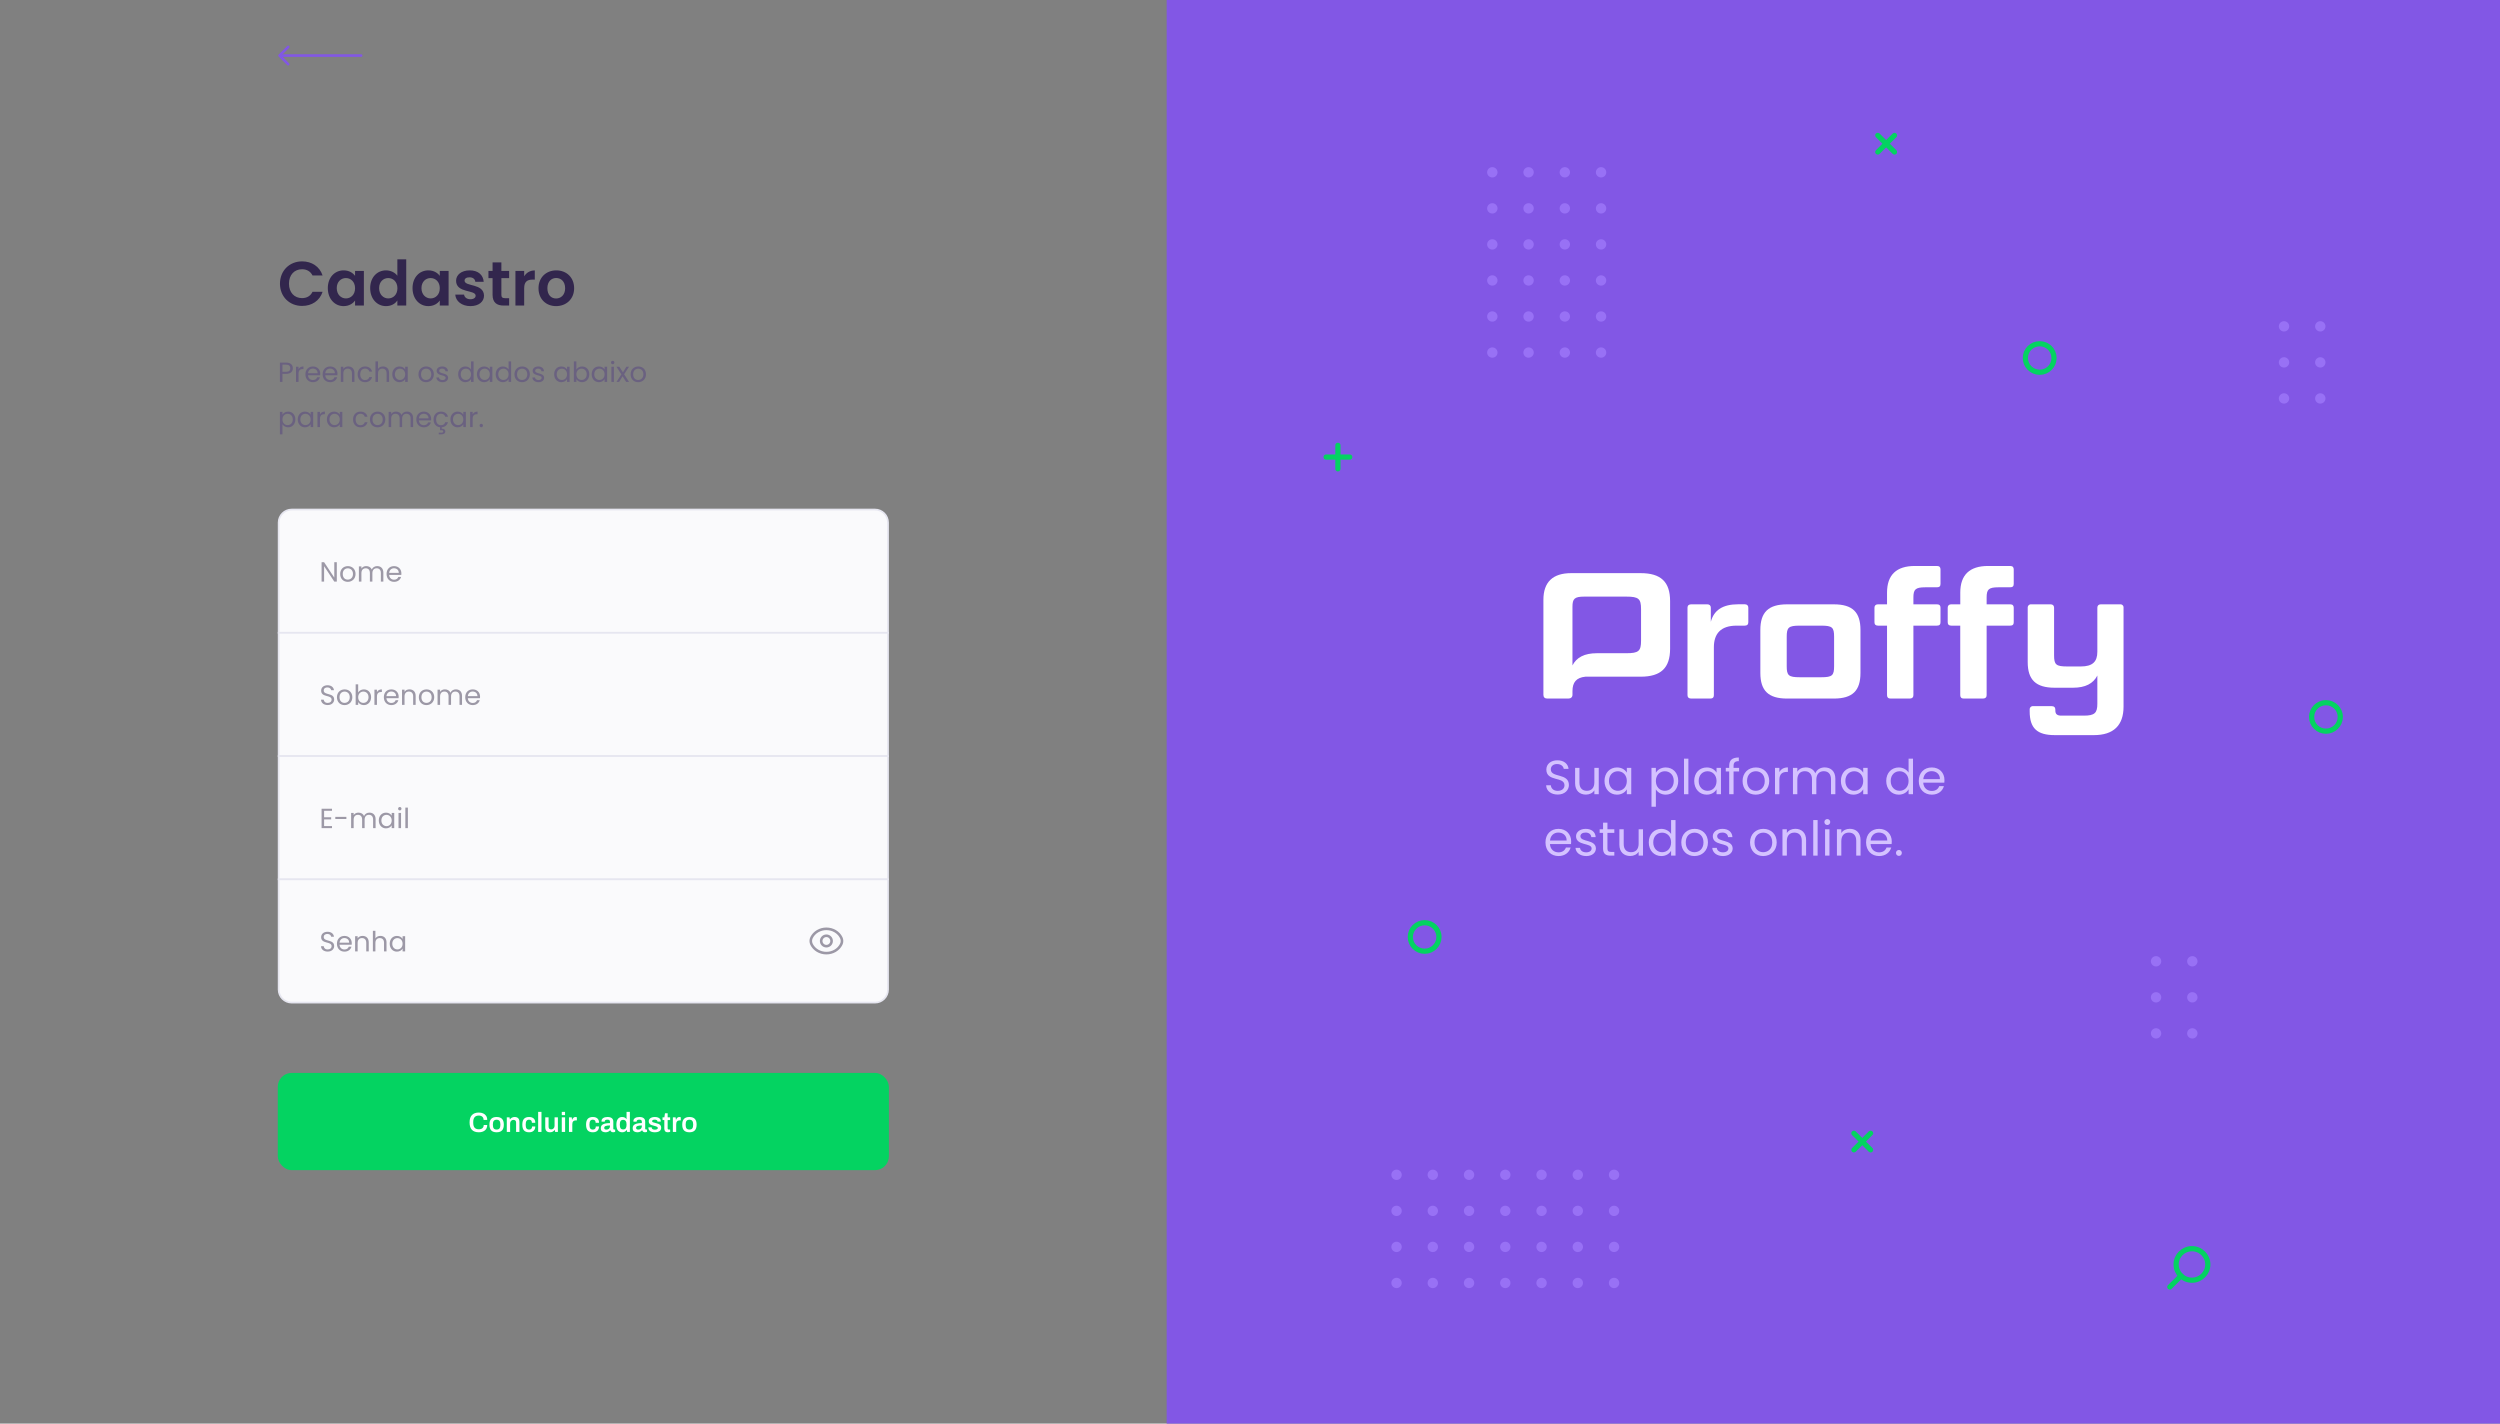 <svg width="1440" height="820" viewBox="0 0 1440 820" fill="none" xmlns="http://www.w3.org/2000/svg">
<rect x="0" y="0" width="1440" height="820" fill="#808080" stroke="none"/>
<rect x="672" width="768" height="820" fill="#8257E5"/>
<path d="M1262.57 737.405C1257.53 737.405 1253.44 733.339 1253.44 728.324C1253.44 723.308 1257.53 719.243 1262.57 719.243C1267.61 719.243 1271.7 723.308 1271.7 728.324C1271.7 733.323 1267.61 737.405 1262.57 737.405Z" stroke="#04D361" stroke-width="3" stroke-miterlimit="10" stroke-linecap="round" stroke-linejoin="round"/>
<path d="M1256.27 734.888L1249.81 741.294" stroke="#04D361" stroke-width="3" stroke-miterlimit="10" stroke-linecap="round" stroke-linejoin="round"/>
<path d="M1091.22 78L1081.61 87.554" stroke="#04D361" stroke-width="3" stroke-miterlimit="10" stroke-linecap="round" stroke-linejoin="round"/>
<path d="M1091.22 87.554L1081.61 78" stroke="#04D361" stroke-width="3" stroke-miterlimit="10" stroke-linecap="round" stroke-linejoin="round"/>
<path d="M1077.46 652.763L1067.85 662.317" stroke="#04D361" stroke-width="3" stroke-miterlimit="10" stroke-linecap="round" stroke-linejoin="round"/>
<path d="M1077.46 662.317L1067.85 652.763" stroke="#04D361" stroke-width="3" stroke-miterlimit="10" stroke-linecap="round" stroke-linejoin="round"/>
<path d="M777.431 263.274L763.844 263.274" stroke="#04D361" stroke-width="3" stroke-miterlimit="10" stroke-linecap="round" stroke-linejoin="round"/>
<path d="M770.639 270.046L770.639 256.52" stroke="#04D361" stroke-width="3" stroke-miterlimit="10" stroke-linecap="round" stroke-linejoin="round"/>
<path d="M1174.87 214.422C1170.32 214.422 1166.61 210.752 1166.61 206.211C1166.61 201.686 1170.3 198 1174.87 198C1179.42 198 1183.12 201.67 1183.12 206.211C1183.11 210.752 1179.42 214.422 1174.87 214.422Z" stroke="#04D361" stroke-width="3" stroke-miterlimit="10" stroke-linecap="round" stroke-linejoin="round"/>
<path d="M1339.74 421.169C1335.19 421.169 1331.49 417.499 1331.49 412.958C1331.49 408.434 1335.18 404.747 1339.74 404.747C1344.29 404.747 1348 408.418 1348 412.958C1347.98 417.499 1344.29 421.169 1339.74 421.169Z" stroke="#04D361" stroke-width="3" stroke-miterlimit="10" stroke-linecap="round" stroke-linejoin="round"/>
<path d="M820.592 547.906C816.042 547.906 812.335 544.236 812.335 539.695C812.335 535.17 816.026 531.484 820.592 531.484C825.142 531.484 828.849 535.155 828.849 539.695C828.833 544.236 825.142 547.906 820.592 547.906Z" stroke="#04D361" stroke-width="3" stroke-miterlimit="10" stroke-linecap="round" stroke-linejoin="round"/>
<path d="M919.224 99.247C919.224 100.889 920.563 102.221 922.214 102.221C923.866 102.221 925.205 100.889 925.205 99.247C925.205 97.604 923.866 96.273 922.214 96.273C920.563 96.273 919.224 97.604 919.224 99.247Z" fill="#9871F5"/>
<path d="M919.224 120.02C919.224 121.662 920.563 122.994 922.214 122.994C923.866 122.994 925.205 121.662 925.205 120.02C925.205 118.378 923.866 117.046 922.214 117.046C920.563 117.046 919.224 118.378 919.224 120.02Z" fill="#9871F5"/>
<path d="M919.224 140.774C919.224 142.417 920.563 143.748 922.214 143.748C923.866 143.748 925.205 142.417 925.205 140.774C925.205 139.132 923.866 137.801 922.214 137.801C920.563 137.801 919.224 139.132 919.224 140.774Z" fill="#9871F5"/>
<path d="M919.224 161.545C919.224 163.187 920.563 164.519 922.214 164.519C923.866 164.519 925.205 163.187 925.205 161.545C925.205 159.902 923.866 158.571 922.214 158.571C920.563 158.571 919.224 159.902 919.224 161.545Z" fill="#9871F5"/>
<path d="M919.224 182.301C919.224 183.943 920.563 185.275 922.214 185.275C923.866 185.275 925.205 183.943 925.205 182.301C925.205 180.659 923.866 179.327 922.214 179.327C920.563 179.327 919.224 180.659 919.224 182.301Z" fill="#9871F5"/>
<path d="M919.224 203.071C919.224 204.714 920.563 206.045 922.214 206.045C923.866 206.045 925.205 204.714 925.205 203.071C925.205 201.429 923.866 200.098 922.214 200.098C920.563 200.098 919.224 201.429 919.224 203.071Z" fill="#9871F5"/>
<path d="M898.35 99.247C898.35 100.889 899.689 102.221 901.341 102.221C902.992 102.221 904.331 100.889 904.331 99.247C904.331 97.605 902.992 96.273 901.341 96.273C899.689 96.273 898.35 97.605 898.35 99.247Z" fill="#9871F5"/>
<path d="M898.35 120.02C898.35 121.662 899.689 122.994 901.341 122.994C902.992 122.994 904.331 121.662 904.331 120.02C904.331 118.378 902.992 117.046 901.341 117.046C899.689 117.046 898.35 118.378 898.35 120.02Z" fill="#9871F5"/>
<path d="M898.35 140.774C898.35 142.417 899.689 143.748 901.341 143.748C902.992 143.748 904.331 142.417 904.331 140.774C904.331 139.132 902.992 137.801 901.341 137.801C899.689 137.801 898.35 139.132 898.35 140.774Z" fill="#9871F5"/>
<path d="M898.35 161.545C898.35 163.187 899.689 164.519 901.341 164.519C902.992 164.519 904.331 163.187 904.331 161.545C904.331 159.902 902.992 158.571 901.341 158.571C899.689 158.571 898.35 159.902 898.35 161.545Z" fill="#9871F5"/>
<path d="M898.35 182.301C898.35 183.943 899.689 185.275 901.341 185.275C902.992 185.275 904.331 183.943 904.331 182.301C904.331 180.659 902.992 179.327 901.341 179.327C899.689 179.327 898.35 180.659 898.35 182.301Z" fill="#9871F5"/>
<path d="M898.35 203.071C898.35 204.714 899.689 206.045 901.341 206.045C902.992 206.045 904.331 204.714 904.331 203.071C904.331 201.429 902.992 200.098 901.341 200.098C899.689 200.098 898.35 201.429 898.35 203.071Z" fill="#9871F5"/>
<path d="M877.461 99.247C877.461 100.889 878.8 102.221 880.452 102.221C882.104 102.221 883.442 100.889 883.442 99.247C883.442 97.605 882.104 96.273 880.452 96.273C878.8 96.273 877.461 97.605 877.461 99.247Z" fill="#9871F5"/>
<path d="M877.461 120.02C877.461 121.662 878.8 122.994 880.452 122.994C882.104 122.994 883.442 121.662 883.442 120.02C883.442 118.378 882.104 117.046 880.452 117.046C878.8 117.046 877.461 118.378 877.461 120.02Z" fill="#9871F5"/>
<path d="M877.461 140.774C877.461 142.417 878.8 143.748 880.452 143.748C882.104 143.748 883.442 142.417 883.442 140.774C883.442 139.132 882.104 137.801 880.452 137.801C878.8 137.801 877.461 139.132 877.461 140.774Z" fill="#9871F5"/>
<path d="M877.461 161.545C877.461 163.187 878.8 164.519 880.452 164.519C882.104 164.519 883.442 163.187 883.442 161.545C883.442 159.902 882.104 158.571 880.452 158.571C878.8 158.571 877.461 159.902 877.461 161.545Z" fill="#9871F5"/>
<path d="M877.461 182.301C877.461 183.943 878.8 185.275 880.452 185.275C882.104 185.275 883.442 183.943 883.442 182.301C883.442 180.659 882.104 179.327 880.452 179.327C878.8 179.327 877.461 180.659 877.461 182.301Z" fill="#9871F5"/>
<path d="M877.461 203.071C877.461 204.714 878.8 206.045 880.452 206.045C882.104 206.045 883.442 204.714 883.442 203.071C883.442 201.429 882.104 200.098 880.452 200.098C878.8 200.098 877.461 201.429 877.461 203.071Z" fill="#9871F5"/>
<path d="M856.588 99.247C856.588 100.889 857.927 102.221 859.579 102.221C861.23 102.221 862.569 100.889 862.569 99.247C862.569 97.605 861.23 96.273 859.579 96.273C857.927 96.273 856.588 97.605 856.588 99.247Z" fill="#9871F5"/>
<path d="M856.588 120.02C856.588 121.662 857.927 122.994 859.579 122.994C861.23 122.994 862.569 121.662 862.569 120.02C862.569 118.378 861.23 117.046 859.579 117.046C857.927 117.046 856.588 118.378 856.588 120.02Z" fill="#9871F5"/>
<path d="M856.588 140.774C856.588 142.417 857.927 143.748 859.579 143.748C861.23 143.748 862.569 142.417 862.569 140.774C862.569 139.132 861.23 137.801 859.579 137.801C857.927 137.801 856.588 139.132 856.588 140.774Z" fill="#9871F5"/>
<path d="M856.588 161.545C856.588 163.187 857.927 164.519 859.579 164.519C861.23 164.519 862.569 163.187 862.569 161.545C862.569 159.902 861.23 158.571 859.579 158.571C857.927 158.571 856.588 159.902 856.588 161.545Z" fill="#9871F5"/>
<path d="M856.588 182.301C856.588 183.943 857.927 185.275 859.579 185.275C861.23 185.275 862.569 183.943 862.569 182.301C862.569 180.659 861.23 179.327 859.579 179.327C857.927 179.327 856.588 180.659 856.588 182.301Z" fill="#9871F5"/>
<path d="M856.588 203.071C856.588 204.714 857.927 206.045 859.579 206.045C861.23 206.045 862.569 204.714 862.569 203.071C862.569 201.429 861.23 200.098 859.579 200.098C857.927 200.098 856.588 201.429 856.588 203.071Z" fill="#9871F5"/>
<path d="M1259.79 553.706C1259.79 555.348 1261.13 556.679 1262.78 556.679C1264.43 556.679 1265.77 555.348 1265.77 553.706C1265.77 552.063 1264.43 550.732 1262.78 550.732C1261.13 550.732 1259.79 552.063 1259.79 553.706Z" fill="#9871F5"/>
<path d="M1259.79 574.46C1259.79 576.103 1261.13 577.434 1262.78 577.434C1264.43 577.434 1265.77 576.103 1265.77 574.46C1265.77 572.818 1264.43 571.487 1262.78 571.487C1261.13 571.487 1259.79 572.818 1259.79 574.46Z" fill="#9871F5"/>
<path d="M1259.79 595.23C1259.79 596.872 1261.13 598.204 1262.78 598.204C1264.43 598.204 1265.77 596.872 1265.77 595.23C1265.77 593.588 1264.43 592.256 1262.78 592.256C1261.13 592.256 1259.79 593.588 1259.79 595.23Z" fill="#9871F5"/>
<path d="M1238.9 553.703C1238.9 555.346 1240.24 556.677 1241.89 556.677C1243.54 556.677 1244.88 555.346 1244.88 553.703C1244.88 552.061 1243.54 550.73 1241.89 550.73C1240.24 550.73 1238.9 552.061 1238.9 553.703Z" fill="#9871F5"/>
<path d="M1238.9 574.46C1238.9 576.103 1240.24 577.434 1241.89 577.434C1243.54 577.434 1244.88 576.103 1244.88 574.46C1244.88 572.818 1243.54 571.487 1241.89 571.487C1240.24 571.487 1238.9 572.818 1238.9 574.46Z" fill="#9871F5"/>
<path d="M1238.9 595.228C1238.9 596.871 1240.24 598.202 1241.89 598.202C1243.54 598.202 1244.88 596.871 1244.88 595.228C1244.88 593.586 1243.54 592.255 1241.89 592.255C1240.24 592.255 1238.9 593.586 1238.9 595.228Z" fill="#9871F5"/>
<path d="M1333.5 187.974C1333.5 189.617 1334.84 190.948 1336.49 190.948C1338.14 190.948 1339.48 189.617 1339.48 187.974C1339.48 186.332 1338.14 185.001 1336.49 185.001C1334.84 185.001 1333.5 186.332 1333.5 187.974Z" fill="#9871F5"/>
<path d="M1333.5 208.728C1333.5 210.37 1334.84 211.702 1336.49 211.702C1338.14 211.702 1339.48 210.37 1339.48 208.728C1339.48 207.086 1338.14 205.754 1336.49 205.754C1334.84 205.754 1333.5 207.086 1333.5 208.728Z" fill="#9871F5"/>
<path d="M1333.5 229.5C1333.5 231.143 1334.84 232.474 1336.49 232.474C1338.14 232.474 1339.48 231.143 1339.48 229.5C1339.48 227.858 1338.14 226.527 1336.49 226.527C1334.84 226.527 1333.5 227.858 1333.5 229.5Z" fill="#9871F5"/>
<path d="M1312.61 187.974C1312.61 189.616 1313.95 190.948 1315.6 190.948C1317.25 190.948 1318.59 189.616 1318.59 187.974C1318.59 186.331 1317.25 185 1315.6 185C1313.95 185 1312.61 186.331 1312.61 187.974Z" fill="#9871F5"/>
<path d="M1312.61 208.73C1312.61 210.372 1313.95 211.704 1315.6 211.704C1317.25 211.704 1318.59 210.372 1318.59 208.73C1318.59 207.088 1317.25 205.756 1315.6 205.756C1313.95 205.756 1312.61 207.088 1312.61 208.73Z" fill="#9871F5"/>
<path d="M1312.61 229.5C1312.61 231.143 1313.95 232.474 1315.6 232.474C1317.25 232.474 1318.59 231.143 1318.59 229.5C1318.59 227.858 1317.25 226.526 1315.6 226.526C1313.95 226.526 1312.61 227.858 1312.61 229.5Z" fill="#9871F5"/>
<path d="M926.71 738.983C926.71 740.626 928.049 741.957 929.701 741.957C931.353 741.957 932.691 740.626 932.691 738.983C932.691 737.341 931.353 736.01 929.701 736.01C928.049 736.01 926.71 737.341 926.71 738.983Z" fill="#9871F5"/>
<path d="M905.821 738.983C905.821 740.626 907.16 741.957 908.812 741.957C910.463 741.957 911.802 740.626 911.802 738.983C911.802 737.341 910.463 736.01 908.812 736.01C907.16 736.01 905.821 737.341 905.821 738.983Z" fill="#9871F5"/>
<path d="M884.948 738.983C884.948 740.626 886.287 741.957 887.939 741.957C889.59 741.957 890.929 740.626 890.929 738.983C890.929 737.341 889.59 736.01 887.939 736.01C886.287 736.01 884.948 737.341 884.948 738.983Z" fill="#9871F5"/>
<path d="M864.059 738.983C864.059 740.626 865.398 741.957 867.05 741.957C868.701 741.957 870.04 740.626 870.04 738.983C870.04 737.341 868.701 736.01 867.05 736.01C865.398 736.01 864.059 737.341 864.059 738.983Z" fill="#9871F5"/>
<path d="M843.186 738.983C843.186 740.626 844.525 741.957 846.177 741.957C847.828 741.957 849.167 740.626 849.167 738.983C849.167 737.341 847.828 736.01 846.177 736.01C844.525 736.01 843.186 737.341 843.186 738.983Z" fill="#9871F5"/>
<path d="M822.297 738.983C822.297 740.626 823.636 741.957 825.287 741.957C826.939 741.957 828.278 740.626 828.278 738.983C828.278 737.341 826.939 736.01 825.287 736.01C823.636 736.01 822.297 737.341 822.297 738.983Z" fill="#9871F5"/>
<path d="M801.424 738.983C801.424 740.626 802.763 741.957 804.414 741.957C806.066 741.957 807.405 740.626 807.405 738.983C807.405 737.341 806.066 736.01 804.414 736.01C802.763 736.01 801.424 737.341 801.424 738.983Z" fill="#9871F5"/>
<path d="M926.71 718.212C926.71 719.854 928.049 721.186 929.701 721.186C931.353 721.186 932.691 719.854 932.691 718.212C932.691 716.57 931.353 715.238 929.701 715.238C928.049 715.238 926.71 716.57 926.71 718.212Z" fill="#9871F5"/>
<path d="M905.821 718.212C905.821 719.854 907.16 721.186 908.812 721.186C910.463 721.186 911.802 719.854 911.802 718.212C911.802 716.57 910.463 715.238 908.812 715.238C907.16 715.238 905.821 716.57 905.821 718.212Z" fill="#9871F5"/>
<path d="M884.948 718.212C884.948 719.854 886.287 721.186 887.939 721.186C889.59 721.186 890.929 719.854 890.929 718.212C890.929 716.57 889.59 715.238 887.939 715.238C886.287 715.238 884.948 716.57 884.948 718.212Z" fill="#9871F5"/>
<path d="M864.059 718.212C864.059 719.854 865.398 721.186 867.05 721.186C868.701 721.186 870.04 719.854 870.04 718.212C870.04 716.57 868.701 715.238 867.05 715.238C865.398 715.238 864.059 716.57 864.059 718.212Z" fill="#9871F5"/>
<path d="M843.186 718.212C843.186 719.854 844.525 721.186 846.177 721.186C847.828 721.186 849.167 719.854 849.167 718.212C849.167 716.57 847.828 715.238 846.177 715.238C844.525 715.238 843.186 716.57 843.186 718.212Z" fill="#9871F5"/>
<path d="M822.297 718.212C822.297 719.854 823.636 721.186 825.287 721.186C826.939 721.186 828.278 719.854 828.278 718.212C828.278 716.57 826.939 715.238 825.287 715.238C823.636 715.238 822.297 716.57 822.297 718.212Z" fill="#9871F5"/>
<path d="M801.424 718.212C801.424 719.854 802.763 721.186 804.414 721.186C806.066 721.186 807.405 719.854 807.405 718.212C807.405 716.57 806.066 715.238 804.414 715.238C802.763 715.238 801.424 716.57 801.424 718.212Z" fill="#9871F5"/>
<path d="M926.71 697.456C926.71 699.098 928.049 700.43 929.701 700.43C931.353 700.43 932.691 699.098 932.691 697.456C932.691 695.814 931.353 694.482 929.701 694.482C928.049 694.482 926.71 695.814 926.71 697.456Z" fill="#9871F5"/>
<path d="M905.821 697.456C905.821 699.098 907.16 700.43 908.812 700.43C910.463 700.43 911.802 699.098 911.802 697.456C911.802 695.814 910.463 694.482 908.812 694.482C907.16 694.482 905.821 695.814 905.821 697.456Z" fill="#9871F5"/>
<path d="M884.948 697.456C884.948 699.098 886.287 700.43 887.939 700.43C889.59 700.43 890.929 699.098 890.929 697.456C890.929 695.814 889.59 694.482 887.939 694.482C886.287 694.482 884.948 695.814 884.948 697.456Z" fill="#9871F5"/>
<path d="M864.059 697.456C864.059 699.098 865.398 700.43 867.05 700.43C868.701 700.43 870.04 699.098 870.04 697.456C870.04 695.814 868.701 694.482 867.05 694.482C865.398 694.482 864.059 695.814 864.059 697.456Z" fill="#9871F5"/>
<path d="M843.186 697.456C843.186 699.098 844.525 700.43 846.177 700.43C847.828 700.43 849.167 699.098 849.167 697.456C849.167 695.814 847.828 694.482 846.177 694.482C844.525 694.482 843.186 695.814 843.186 697.456Z" fill="#9871F5"/>
<path d="M822.297 697.456C822.297 699.098 823.636 700.43 825.287 700.43C826.939 700.43 828.278 699.098 828.278 697.456C828.278 695.814 826.939 694.482 825.287 694.482C823.636 694.482 822.297 695.814 822.297 697.456Z" fill="#9871F5"/>
<path d="M801.424 697.456C801.424 699.098 802.763 700.43 804.414 700.43C806.066 700.43 807.405 699.098 807.405 697.456C807.405 695.814 806.066 694.482 804.414 694.482C802.763 694.482 801.424 695.814 801.424 697.456Z" fill="#9871F5"/>
<path d="M926.709 676.686C926.709 678.328 928.047 679.66 929.699 679.66C931.351 679.66 932.689 678.328 932.689 676.686C932.689 675.043 931.351 673.712 929.699 673.712C928.047 673.712 926.709 675.043 926.709 676.686Z" fill="#9871F5"/>
<path d="M905.821 676.685C905.821 678.328 907.16 679.659 908.812 679.659C910.463 679.659 911.802 678.328 911.802 676.685C911.802 675.043 910.463 673.712 908.812 673.712C907.16 673.712 905.821 675.043 905.821 676.685Z" fill="#9871F5"/>
<path d="M884.948 676.685C884.948 678.328 886.287 679.659 887.939 679.659C889.59 679.659 890.929 678.328 890.929 676.685C890.929 675.043 889.59 673.712 887.939 673.712C886.287 673.712 884.948 675.043 884.948 676.685Z" fill="#9871F5"/>
<path d="M864.059 676.685C864.059 678.328 865.398 679.659 867.05 679.659C868.701 679.659 870.04 678.328 870.04 676.685C870.04 675.043 868.701 673.712 867.05 673.712C865.398 673.712 864.059 675.043 864.059 676.685Z" fill="#9871F5"/>
<path d="M843.186 676.685C843.186 678.328 844.525 679.659 846.177 679.659C847.828 679.659 849.167 678.328 849.167 676.685C849.167 675.043 847.828 673.712 846.177 673.712C844.525 673.712 843.186 675.043 843.186 676.685Z" fill="#9871F5"/>
<path d="M822.297 676.685C822.297 678.328 823.636 679.659 825.287 679.659C826.939 679.659 828.278 678.328 828.278 676.685C828.278 675.043 826.939 673.712 825.287 673.712C823.636 673.712 822.297 675.043 822.297 676.685Z" fill="#9871F5"/>
<path d="M801.424 676.685C801.424 678.328 802.763 679.659 804.414 679.659C806.066 679.659 807.405 678.328 807.405 676.685C807.405 675.043 806.066 673.712 804.414 673.712C802.763 673.712 801.424 675.043 801.424 676.685Z" fill="#9871F5"/>
<g clip-path="url(#clip0)">
<path d="M945.023 330.13H905.018C894.373 330.13 889 335.29 889 345.511V400.21C889 401.55 889.721 402.375 891.273 402.375H903.366C904.813 402.375 905.745 401.55 905.745 400.21V398.133C905.745 393.067 907.883 390.306 913.197 389.773H945.023C956.7 389.773 961.973 384.719 961.973 373.673V346.23C961.973 335.185 956.7 330.13 945.023 330.13ZM945.246 369.028C945.246 375.019 943.886 376.253 936.75 376.253H919.8C912.67 376.253 908.118 378.629 905.739 383.274V349.536C905.739 344.891 906.876 343.65 912.559 343.65H936.75C943.886 343.65 945.246 344.891 945.246 350.875V369.028Z" fill="white"/>
<path d="M1000.32 360.37C991.121 360.37 987.19 365.015 987.19 372.86V400.414C987.19 401.655 986.569 402.374 985.122 402.374H974.165C972.718 402.374 971.998 401.655 971.998 400.414V350.05C971.998 348.81 972.718 348.084 974.165 348.084H983.364C984.711 348.084 985.432 348.81 985.432 350.05V358.176C987.19 351.472 992.258 348.061 1001.25 348.061H1004.97C1006.31 348.061 1007.03 348.786 1007.03 350.027V358.41C1007.03 359.75 1006.31 360.37 1004.97 360.37H1000.32Z" fill="white"/>
<path d="M1071.63 387.613C1071.63 397.834 1067.09 402.373 1056.24 402.373H1029.36C1018.61 402.373 1013.96 397.834 1013.96 387.613V362.855C1013.96 352.641 1018.61 348.095 1029.36 348.095H1056.24C1067.09 348.095 1071.63 352.641 1071.63 362.855V387.613ZM1056.44 366.769C1056.44 361.399 1055.41 360.369 1049 360.369H1036.7C1030.19 360.369 1029.15 361.399 1029.15 366.769V383.694C1029.15 389.058 1030.19 390.094 1036.7 390.094H1049C1055.41 390.094 1056.44 389.058 1056.44 383.694V366.769Z" fill="white"/>
<path d="M1086.93 360.37H1081.76C1080.41 360.37 1079.69 359.75 1079.69 358.41V350.05C1079.69 348.81 1080.41 348.085 1081.76 348.085H1086.93V341.38C1086.93 331.16 1092.3 326 1102.95 326H1115.66C1117.11 326 1117.73 326.726 1117.73 327.96V336.32C1117.73 337.665 1117.11 338.28 1115.66 338.28H1108.95C1103.26 338.28 1102.12 339.52 1102.12 344.165V348.085H1115.66C1117.11 348.085 1117.73 348.81 1117.73 350.05V358.41C1117.73 359.75 1117.11 360.37 1115.66 360.37H1102.12V400.415C1102.12 401.655 1101.4 402.374 1099.96 402.374H1089C1087.55 402.374 1086.93 401.655 1086.93 400.415V360.37Z" fill="white"/>
<path d="M1129.1 360.37H1123.94C1122.6 360.37 1121.88 359.75 1121.88 358.41V350.05C1121.88 348.81 1122.6 348.085 1123.94 348.085H1129.12V341.38C1129.1 331.16 1134.49 326 1145.12 326H1157.84C1159.28 326 1159.91 326.726 1159.91 327.96V336.32C1159.91 337.665 1159.28 338.28 1157.84 338.28H1151.12C1145.43 338.28 1144.3 339.52 1144.3 344.165V348.085H1157.84C1159.28 348.085 1159.91 348.81 1159.91 350.05V358.41C1159.91 359.75 1159.28 360.37 1157.84 360.37H1144.3V400.415C1144.3 401.655 1143.57 402.374 1142.12 402.374H1131.17C1129.72 402.374 1129.1 401.655 1129.1 400.415V360.37Z" fill="white"/>
<path d="M1206.1 423.429H1183.57C1173.44 423.429 1169.1 419.51 1169.1 409.804V408.775C1169.07 408.498 1169.11 408.218 1169.2 407.955C1169.29 407.692 1169.44 407.454 1169.64 407.258C1169.84 407.062 1170.08 406.913 1170.34 406.822C1170.61 406.731 1170.89 406.701 1171.17 406.733H1181.71C1183.16 406.733 1183.88 407.458 1183.88 408.798V409.313C1183.88 411.378 1185.02 412.203 1187.3 412.203H1200.32C1206.52 412.203 1208.07 410.658 1208.07 405.393V389.112C1205.69 393.757 1201.15 396.132 1194.01 396.132H1183.46C1172.71 396.132 1167.96 391.593 1167.96 381.372V350.05C1167.94 349.78 1167.99 349.51 1168.09 349.258C1168.19 349.007 1168.34 348.78 1168.54 348.593C1168.73 348.406 1168.97 348.264 1169.22 348.176C1169.48 348.089 1169.75 348.057 1170.02 348.085H1181.09C1182.43 348.085 1183.15 348.81 1183.15 350.05V377.482C1183.15 382.847 1184.29 383.882 1190.7 383.882H1198.56C1205.38 383.882 1208.07 381.092 1208.07 375.417V350.05C1208.07 348.81 1208.79 348.085 1210.13 348.085H1221.2C1221.47 348.059 1221.73 348.093 1221.98 348.183C1222.23 348.272 1222.46 348.416 1222.65 348.604C1222.84 348.792 1222.98 349.02 1223.07 349.27C1223.16 349.52 1223.19 349.786 1223.16 350.05V407.02C1223.16 417.848 1217.37 423.429 1206.1 423.429Z" fill="white"/>
</g>
<path d="M903.691 452.213C903.691 445.072 893.269 448.172 893.269 443.19C893.269 441.114 894.904 440.034 896.983 440.09C899.339 440.117 900.559 441.584 900.725 442.885H903.497C903.192 439.951 900.781 437.931 897.094 437.931C893.269 437.931 890.691 440.09 890.691 443.273C890.691 450.441 901.141 447.12 901.141 452.323C901.141 454.15 899.7 455.534 897.26 455.534C894.572 455.534 893.435 453.929 893.269 452.323H890.58C890.635 455.506 893.38 457.665 897.26 457.665C901.446 457.665 903.691 454.953 903.691 452.213Z" fill="#D4C2FF"/>
<path d="M920.875 442.304H918.352V450.635C918.352 453.901 916.606 455.506 914 455.506C911.45 455.506 909.759 453.929 909.759 450.857V442.304H907.265V451.189C907.265 455.534 910.009 457.693 913.502 457.693C915.525 457.693 917.382 456.807 918.352 455.23V457.472H920.875V442.304Z" fill="#D4C2FF"/>
<path d="M924.191 449.832C924.191 454.538 927.324 457.721 931.371 457.721C934.17 457.721 936.139 456.281 937.053 454.648V457.472H939.603V442.304H937.053V445.072C936.166 443.494 934.226 442.055 931.399 442.055C927.324 442.055 924.191 445.1 924.191 449.832ZM937.053 449.86C937.053 453.431 934.669 455.506 931.897 455.506C929.126 455.506 926.769 453.403 926.769 449.832C926.769 446.262 929.126 444.241 931.897 444.241C934.669 444.241 937.053 446.345 937.053 449.86Z" fill="#D4C2FF"/>
<path d="M953.779 445.1V442.304H951.256V464.668H953.779V454.676C954.721 456.226 956.689 457.721 959.461 457.721C963.536 457.721 966.668 454.538 966.668 449.832C966.668 445.1 963.536 442.055 959.461 442.055C956.689 442.055 954.693 443.494 953.779 445.1ZM964.09 449.832C964.09 453.403 961.734 455.506 958.934 455.506C956.19 455.506 953.779 453.431 953.779 449.86C953.779 446.345 956.19 444.241 958.934 444.241C961.734 444.241 964.09 446.262 964.09 449.832Z" fill="#D4C2FF"/>
<path d="M969.988 457.472H972.511V436.99H969.988V457.472Z" fill="#D4C2FF"/>
<path d="M975.868 449.832C975.868 454.538 979 457.721 983.047 457.721C985.847 457.721 987.815 456.281 988.729 454.648V457.472H991.28V442.304H988.729V445.072C987.842 443.494 985.902 442.055 983.075 442.055C979 442.055 975.868 445.1 975.868 449.832ZM988.729 449.86C988.729 453.431 986.346 455.506 983.574 455.506C980.802 455.506 978.445 453.403 978.445 449.832C978.445 446.262 980.802 444.241 983.574 444.241C986.346 444.241 988.729 446.345 988.729 449.86Z" fill="#D4C2FF"/>
<path d="M996.014 457.472H998.536V444.38H1001.72V442.304H998.536V441.225C998.536 439.259 999.284 438.429 1001.56 438.429V436.326C997.677 436.326 996.014 437.848 996.014 441.225V442.304H994.045V444.38H996.014V457.472Z" fill="#D4C2FF"/>
<path d="M1019.08 449.86C1019.08 445.072 1015.72 442.055 1011.4 442.055C1007.1 442.055 1003.72 445.072 1003.72 449.86C1003.72 454.676 1006.99 457.721 1011.29 457.721C1015.61 457.721 1019.08 454.676 1019.08 449.86ZM1006.3 449.86C1006.3 446.041 1008.71 444.241 1011.37 444.241C1013.98 444.241 1016.5 446.041 1016.5 449.86C1016.5 453.707 1013.92 455.506 1011.29 455.506C1008.66 455.506 1006.3 453.707 1006.3 449.86Z" fill="#D4C2FF"/>
<path d="M1024.92 449.224C1024.92 445.708 1026.75 444.629 1029.16 444.629H1029.82V442.027C1027.41 442.027 1025.78 443.079 1024.92 444.767V442.304H1022.4V457.472H1024.92V449.224Z" fill="#D4C2FF"/>
<path d="M1054.66 457.472H1057.16V448.532C1057.16 444.186 1054.47 442.027 1051 442.027C1048.67 442.027 1046.51 443.217 1045.63 445.404C1044.63 443.134 1042.55 442.027 1040.05 442.027C1038.06 442.027 1036.26 442.885 1035.26 444.491V442.304H1032.74V457.472H1035.26V449.113C1035.26 445.847 1037 444.214 1039.56 444.214C1042.05 444.214 1043.71 445.791 1043.71 448.891V457.472H1046.21V449.113C1046.21 445.847 1047.95 444.214 1050.5 444.214C1053 444.214 1054.66 445.791 1054.66 448.891V457.472Z" fill="#D4C2FF"/>
<path d="M1060.35 449.832C1060.35 454.538 1063.48 457.721 1067.53 457.721C1070.33 457.721 1072.3 456.281 1073.21 454.648V457.472H1075.76V442.304H1073.21V445.072C1072.33 443.494 1070.39 442.055 1067.56 442.055C1063.48 442.055 1060.35 445.1 1060.35 449.832ZM1073.21 449.86C1073.21 453.431 1070.83 455.506 1068.06 455.506C1065.29 455.506 1062.93 453.403 1062.93 449.832C1062.93 446.262 1065.29 444.241 1068.06 444.241C1070.83 444.241 1073.21 446.345 1073.21 449.86Z" fill="#D4C2FF"/>
<path d="M1086.47 449.832C1086.47 454.538 1089.61 457.721 1093.68 457.721C1096.45 457.721 1098.42 456.309 1099.34 454.621V457.472H1101.89V436.99H1099.34V445.016C1098.28 443.273 1096.09 442.055 1093.71 442.055C1089.61 442.055 1086.47 445.1 1086.47 449.832ZM1099.34 449.86C1099.34 453.431 1096.95 455.506 1094.18 455.506C1091.41 455.506 1089.05 453.403 1089.05 449.832C1089.05 446.262 1091.41 444.241 1094.18 444.241C1096.95 444.241 1099.34 446.345 1099.34 449.86Z" fill="#D4C2FF"/>
<path d="M1112.61 444.186C1115.21 444.186 1117.43 445.819 1117.4 448.781H1107.81C1108.09 445.819 1110.14 444.186 1112.61 444.186ZM1119.7 452.794H1116.99C1116.43 454.427 1114.99 455.589 1112.72 455.589C1110.14 455.589 1107.98 453.901 1107.78 450.829H1119.93C1119.98 450.303 1120.01 449.86 1120.01 449.307C1120.01 445.155 1117.13 442.055 1112.72 442.055C1108.28 442.055 1105.21 445.072 1105.21 449.86C1105.21 454.676 1108.39 457.721 1112.72 457.721C1116.49 457.721 1118.93 455.562 1119.7 452.794Z" fill="#D4C2FF"/>
<path d="M897.593 479.553C900.199 479.553 902.416 481.186 902.388 484.147H892.798C893.075 481.186 895.126 479.553 897.593 479.553ZM904.689 488.16H901.973C901.418 489.793 899.977 490.956 897.704 490.956C895.126 490.956 892.964 489.268 892.77 486.195H904.911C904.966 485.669 904.994 485.227 904.994 484.673C904.994 480.521 902.111 477.421 897.704 477.421C893.269 477.421 890.192 480.438 890.192 485.227C890.192 490.043 893.38 493.087 897.704 493.087C901.474 493.087 903.913 490.928 904.689 488.16Z" fill="#D4C2FF"/>
<path d="M919.245 488.714C919.134 483.289 910.319 485.254 910.319 481.656C910.319 480.438 911.428 479.553 913.285 479.553C915.309 479.553 916.473 480.66 916.584 482.182H919.106C918.94 479.22 916.723 477.421 913.369 477.421C909.987 477.421 907.797 479.331 907.797 481.656C907.797 487.302 916.778 485.337 916.778 488.714C916.778 489.959 915.669 490.956 913.673 490.956C911.539 490.956 910.236 489.849 910.098 488.382H907.492C907.658 491.15 910.153 493.087 913.701 493.087C917.055 493.087 919.245 491.205 919.245 488.714Z" fill="#D4C2FF"/>
<path d="M923.36 488.686C923.36 491.731 924.885 492.838 927.574 492.838H929.847V490.707H927.989C926.437 490.707 925.883 490.181 925.883 488.686V479.746H929.847V477.67H925.883V473.851H923.36V477.67H921.392V479.746H923.36V488.686Z" fill="#D4C2FF"/>
<path d="M946.375 477.67H943.852V486.002C943.852 489.268 942.106 490.873 939.5 490.873C936.95 490.873 935.259 489.295 935.259 486.223V477.67H932.764V486.555C932.764 490.901 935.509 493.059 939.001 493.059C941.025 493.059 942.882 492.174 943.852 490.596V492.838H946.375V477.67Z" fill="#D4C2FF"/>
<path d="M949.691 485.199C949.691 489.904 952.823 493.087 956.898 493.087C959.67 493.087 961.638 491.676 962.553 489.987V492.838H965.103V472.356H962.553V480.383C961.5 478.639 959.31 477.421 956.926 477.421C952.823 477.421 949.691 480.466 949.691 485.199ZM962.553 485.227C962.553 488.797 960.169 490.873 957.397 490.873C954.625 490.873 952.269 488.769 952.269 485.199C952.269 481.628 954.625 479.608 957.397 479.608C960.169 479.608 962.553 481.711 962.553 485.227Z" fill="#D4C2FF"/>
<path d="M983.78 485.227C983.78 480.438 980.426 477.421 976.102 477.421C971.805 477.421 968.423 480.438 968.423 485.227C968.423 490.043 971.694 493.087 975.991 493.087C980.315 493.087 983.78 490.043 983.78 485.227ZM971.001 485.227C971.001 481.407 973.413 479.608 976.074 479.608C978.68 479.608 981.202 481.407 981.202 485.227C981.202 489.074 978.624 490.873 975.991 490.873C973.357 490.873 971.001 489.074 971.001 485.227Z" fill="#D4C2FF"/>
<path d="M998.018 488.714C997.907 483.289 989.092 485.254 989.092 481.656C989.092 480.438 990.201 479.553 992.058 479.553C994.082 479.553 995.246 480.66 995.357 482.182H997.879C997.713 479.22 995.496 477.421 992.141 477.421C988.76 477.421 986.57 479.331 986.57 481.656C986.57 487.302 995.551 485.337 995.551 488.714C995.551 489.959 994.442 490.956 992.446 490.956C990.312 490.956 989.009 489.849 988.871 488.382H986.265C986.431 491.15 988.926 493.087 992.474 493.087C995.828 493.087 998.018 491.205 998.018 488.714Z" fill="#D4C2FF"/>
<path d="M1023.38 485.227C1023.38 480.438 1020.03 477.421 1015.7 477.421C1011.41 477.421 1008.03 480.438 1008.03 485.227C1008.03 490.043 1011.3 493.087 1015.59 493.087C1019.92 493.087 1023.38 490.043 1023.38 485.227ZM1010.6 485.227C1010.6 481.407 1013.02 479.608 1015.68 479.608C1018.28 479.608 1020.81 481.407 1020.81 485.227C1020.81 489.074 1018.23 490.873 1015.59 490.873C1012.96 490.873 1010.6 489.074 1010.6 485.227Z" fill="#D4C2FF"/>
<path d="M1037.82 492.838H1040.31V483.898C1040.31 479.553 1037.62 477.394 1034.1 477.394C1032.05 477.394 1030.22 478.252 1029.22 479.829V477.67H1026.7V492.838H1029.22V484.452C1029.22 481.186 1031 479.58 1033.57 479.58C1036.12 479.58 1037.82 481.158 1037.82 484.258V492.838Z" fill="#D4C2FF"/>
<path d="M1044.43 492.838H1046.95V472.356H1044.43V492.838Z" fill="#D4C2FF"/>
<path d="M1051.25 492.838H1053.77V477.67H1051.25V492.838ZM1052.55 475.207C1053.47 475.207 1054.22 474.46 1054.22 473.491C1054.22 472.522 1053.47 471.775 1052.55 471.775C1051.58 471.775 1050.84 472.522 1050.84 473.491C1050.84 474.46 1051.58 475.207 1052.55 475.207Z" fill="#D4C2FF"/>
<path d="M1069.19 492.838H1071.68V483.898C1071.68 479.553 1068.99 477.394 1065.47 477.394C1063.42 477.394 1061.59 478.252 1060.6 479.829V477.67H1058.07V492.838H1060.6V484.452C1060.6 481.186 1062.37 479.58 1064.95 479.58C1067.5 479.58 1069.19 481.158 1069.19 484.258V492.838Z" fill="#D4C2FF"/>
<path d="M1082.26 479.553C1084.87 479.553 1087.09 481.186 1087.06 484.147H1077.47C1077.74 481.186 1079.8 479.553 1082.26 479.553ZM1089.36 488.16H1086.64C1086.09 489.793 1084.65 490.956 1082.37 490.956C1079.8 490.956 1077.63 489.268 1077.44 486.195H1089.58C1089.64 485.669 1089.66 485.227 1089.66 484.673C1089.66 480.521 1086.78 477.421 1082.37 477.421C1077.94 477.421 1074.86 480.438 1074.86 485.227C1074.86 490.043 1078.05 493.087 1082.37 493.087C1086.14 493.087 1088.58 490.928 1089.36 488.16Z" fill="#D4C2FF"/>
<path d="M1095.46 491.288C1095.46 490.319 1094.71 489.572 1093.8 489.572C1092.83 489.572 1092.08 490.319 1092.08 491.288C1092.08 492.257 1092.83 493.004 1093.8 493.004C1094.71 493.004 1095.46 492.257 1095.46 491.288Z" fill="#D4C2FF"/>
<rect x="160" y="618" width="352" height="56" rx="8" fill="#04D361"/>
<path d="M275.791 652.192C274.063 652.192 272.745 651.728 271.839 650.8C270.932 649.872 270.479 648.443 270.479 646.512C270.479 644.613 270.937 643.195 271.855 642.256C272.772 641.307 274.084 640.832 275.791 640.832C276.729 640.832 277.561 640.992 278.287 641.312C279.012 641.621 279.583 642.096 279.999 642.736C280.425 643.365 280.639 644.144 280.639 645.072H278.543C278.543 644.272 278.292 643.653 277.791 643.216C277.3 642.779 276.644 642.56 275.823 642.56C274.724 642.56 273.908 642.875 273.375 643.504C272.841 644.133 272.575 645.083 272.575 646.352V646.672C272.575 647.952 272.836 648.907 273.359 649.536C273.892 650.155 274.713 650.464 275.823 650.464C276.687 650.464 277.369 650.251 277.871 649.824C278.372 649.387 278.623 648.773 278.623 647.984H280.639C280.639 649.36 280.191 650.405 279.295 651.12C278.409 651.835 277.241 652.192 275.791 652.192ZM286.058 652.192C284.671 652.192 283.631 651.835 282.938 651.12C282.255 650.405 281.914 649.296 281.914 647.792C281.914 646.288 282.255 645.179 282.938 644.464C283.631 643.749 284.671 643.392 286.058 643.392C287.444 643.392 288.479 643.749 289.162 644.464C289.855 645.179 290.202 646.288 290.202 647.792C290.202 649.296 289.855 650.405 289.162 651.12C288.479 651.835 287.444 652.192 286.058 652.192ZM286.058 650.624C286.815 650.624 287.364 650.405 287.706 649.968C288.047 649.52 288.218 648.832 288.218 647.904V647.68C288.218 646.752 288.047 646.069 287.706 645.632C287.364 645.184 286.815 644.96 286.058 644.96C285.29 644.96 284.735 645.184 284.394 645.632C284.063 646.069 283.898 646.752 283.898 647.68V647.904C283.898 648.832 284.063 649.52 284.394 649.968C284.735 650.405 285.29 650.624 286.058 650.624ZM291.91 643.584H293.494L293.654 644.704H293.766C294.076 644.288 294.454 643.968 294.902 643.744C295.361 643.509 295.884 643.392 296.47 643.392C297.324 643.392 297.99 643.627 298.47 644.096C298.95 644.555 299.19 645.296 299.19 646.32V652H297.27V646.656C297.27 646.08 297.137 645.669 296.87 645.424C296.614 645.179 296.23 645.056 295.718 645.056C295.185 645.056 294.737 645.248 294.374 645.632C294.012 646.016 293.83 646.507 293.83 647.104V652H291.91V643.584ZM304.755 652.192C303.432 652.192 302.451 651.835 301.811 651.12C301.171 650.405 300.851 649.296 300.851 647.792C300.851 646.288 301.171 645.179 301.811 644.464C302.462 643.749 303.443 643.392 304.755 643.392C305.896 643.392 306.776 643.675 307.395 644.24C308.014 644.805 308.323 645.637 308.323 646.736H306.371C306.371 646.139 306.238 645.691 305.971 645.392C305.704 645.093 305.288 644.944 304.723 644.944C304.062 644.944 303.576 645.173 303.267 645.632C302.958 646.08 302.803 646.773 302.803 647.712V647.904C302.803 648.843 302.958 649.536 303.267 649.984C303.587 650.421 304.099 650.64 304.803 650.64C305.347 650.64 305.758 650.485 306.035 650.176C306.323 649.867 306.467 649.424 306.467 648.848H308.323C308.323 649.904 308.008 650.725 307.379 651.312C306.76 651.899 305.886 652.192 304.755 652.192ZM309.973 640.432H311.893V652H309.973V640.432ZM316.785 652.192C314.972 652.192 314.065 651.216 314.065 649.264V643.584H315.985V648.928C315.985 649.504 316.113 649.915 316.369 650.16C316.636 650.405 317.025 650.528 317.537 650.528C318.071 650.528 318.519 650.336 318.881 649.952C319.244 649.568 319.425 649.077 319.425 648.48V643.584H321.345V652H319.761L319.601 650.88H319.489C319.18 651.296 318.796 651.621 318.337 651.856C317.889 652.08 317.372 652.192 316.785 652.192ZM323.582 640.432H325.47V642.32H323.582V640.432ZM323.582 643.584H325.502V652H323.582V643.584ZM327.723 643.584H329.307L329.483 644.912H329.595C329.979 643.899 330.608 643.392 331.483 643.392C331.781 643.392 332.048 643.44 332.283 643.536V645.344H331.675C330.32 645.344 329.643 646.101 329.643 647.616V652H327.723V643.584ZM341.474 652.192C340.151 652.192 339.17 651.835 338.53 651.12C337.89 650.405 337.57 649.296 337.57 647.792C337.57 646.288 337.89 645.179 338.53 644.464C339.18 643.749 340.162 643.392 341.474 643.392C342.615 643.392 343.495 643.675 344.114 644.24C344.732 644.805 345.042 645.637 345.042 646.736H343.09C343.09 646.139 342.956 645.691 342.69 645.392C342.423 645.093 342.007 644.944 341.442 644.944C340.78 644.944 340.295 645.173 339.986 645.632C339.676 646.08 339.522 646.773 339.522 647.712V647.904C339.522 648.843 339.676 649.536 339.986 649.984C340.306 650.421 340.818 650.64 341.522 650.64C342.066 650.64 342.476 650.485 342.754 650.176C343.042 649.867 343.186 649.424 343.186 648.848H345.042C345.042 649.904 344.727 650.725 344.098 651.312C343.479 651.899 342.604 652.192 341.474 652.192ZM348.74 652.192C348.057 652.192 347.438 652.027 346.884 651.696C346.34 651.355 346.068 650.731 346.068 649.824C346.068 648.747 346.526 647.989 347.444 647.552C348.361 647.115 349.662 646.896 351.348 646.896V646.192C351.348 645.787 351.241 645.472 351.028 645.248C350.825 645.024 350.452 644.912 349.908 644.912C349.342 644.912 348.942 645.003 348.708 645.184C348.473 645.365 348.356 645.589 348.356 645.856V646.08H346.5C346.489 646.016 346.484 645.899 346.484 645.728C346.484 645.003 346.793 644.432 347.412 644.016C348.041 643.6 348.873 643.392 349.908 643.392C351.028 643.392 351.865 643.621 352.42 644.08C352.985 644.539 353.268 645.195 353.268 646.048V650.064C353.268 650.256 353.321 650.4 353.428 650.496C353.534 650.581 353.668 650.624 353.828 650.624H354.34V651.936C353.998 652.096 353.598 652.176 353.14 652.176C352.724 652.176 352.377 652.075 352.1 651.872C351.822 651.669 351.636 651.392 351.54 651.04H351.428C350.798 651.808 349.902 652.192 348.74 652.192ZM349.316 650.656C349.945 650.656 350.441 650.475 350.804 650.112C351.166 649.749 351.348 649.259 351.348 648.64V648.256C350.313 648.256 349.502 648.357 348.916 648.56C348.329 648.752 348.036 649.109 348.036 649.632C348.036 650.315 348.462 650.656 349.316 650.656ZM358.398 652.192C357.331 652.192 356.505 651.829 355.918 651.104C355.331 650.379 355.038 649.269 355.038 647.776C355.038 646.325 355.331 645.232 355.918 644.496C356.505 643.76 357.289 643.392 358.27 643.392C359.443 643.392 360.286 643.781 360.798 644.56H360.894V640.432H362.814V652H361.23L361.07 650.88H360.974C360.697 651.307 360.334 651.632 359.886 651.856C359.438 652.08 358.942 652.192 358.398 652.192ZM358.974 650.544C359.635 650.544 360.121 650.325 360.43 649.888C360.739 649.44 360.894 648.779 360.894 647.904V647.712C360.894 645.931 360.254 645.04 358.974 645.04C358.27 645.04 357.769 645.253 357.47 645.68C357.171 646.096 357.022 646.768 357.022 647.696V647.904C357.022 648.821 357.171 649.493 357.47 649.92C357.769 650.336 358.27 650.544 358.974 650.544ZM367.099 652.192C366.416 652.192 365.798 652.027 365.243 651.696C364.699 651.355 364.427 650.731 364.427 649.824C364.427 648.747 364.886 647.989 365.803 647.552C366.72 647.115 368.022 646.896 369.707 646.896V646.192C369.707 645.787 369.6 645.472 369.387 645.248C369.184 645.024 368.811 644.912 368.267 644.912C367.702 644.912 367.302 645.003 367.067 645.184C366.832 645.365 366.715 645.589 366.715 645.856V646.08H364.859C364.848 646.016 364.843 645.899 364.843 645.728C364.843 645.003 365.152 644.432 365.771 644.016C366.4 643.6 367.232 643.392 368.267 643.392C369.387 643.392 370.224 643.621 370.779 644.08C371.344 644.539 371.627 645.195 371.627 646.048V650.064C371.627 650.256 371.68 650.4 371.787 650.496C371.894 650.581 372.027 650.624 372.187 650.624H372.699V651.936C372.358 652.096 371.958 652.176 371.499 652.176C371.083 652.176 370.736 652.075 370.459 651.872C370.182 651.669 369.995 651.392 369.899 651.04H369.787C369.158 651.808 368.262 652.192 367.099 652.192ZM367.675 650.656C368.304 650.656 368.8 650.475 369.163 650.112C369.526 649.749 369.707 649.259 369.707 648.64V648.256C368.672 648.256 367.862 648.357 367.275 648.56C366.688 648.752 366.395 649.109 366.395 649.632C366.395 650.315 366.822 650.656 367.675 650.656ZM377.126 652.192C375.963 652.192 375.062 651.952 374.422 651.472C373.792 650.992 373.478 650.368 373.478 649.6C373.478 649.504 373.478 649.44 373.478 649.408C373.488 649.376 373.494 649.355 373.494 649.344H375.366V649.472C375.376 649.888 375.552 650.197 375.894 650.4C376.246 650.592 376.683 650.688 377.206 650.688C377.675 650.688 378.075 650.613 378.406 650.464C378.736 650.304 378.902 650.069 378.902 649.76C378.902 649.515 378.811 649.317 378.63 649.168C378.448 649.008 378.224 648.885 377.958 648.8C377.691 648.704 377.312 648.597 376.822 648.48C376.16 648.32 375.616 648.16 375.19 648C374.774 647.84 374.416 647.589 374.118 647.248C373.819 646.907 373.67 646.459 373.67 645.904C373.67 645.104 374 644.485 374.662 644.048C375.323 643.611 376.182 643.392 377.238 643.392C377.888 643.392 378.47 643.488 378.982 643.68C379.494 643.872 379.888 644.144 380.166 644.496C380.454 644.837 380.598 645.232 380.598 645.68L380.582 646.032H378.71V645.968C378.71 645.637 378.571 645.381 378.294 645.2C378.027 645.008 377.638 644.912 377.126 644.912C376.624 644.912 376.246 644.992 375.99 645.152C375.734 645.301 375.606 645.499 375.606 645.744C375.606 646.043 375.76 646.267 376.07 646.416C376.39 646.555 376.875 646.693 377.526 646.832C378.23 646.992 378.795 647.157 379.222 647.328C379.659 647.488 380.038 647.744 380.358 648.096C380.678 648.448 380.838 648.923 380.838 649.52C380.838 650.448 380.502 651.125 379.83 651.552C379.168 651.979 378.267 652.192 377.126 652.192ZM384.663 652.192C383.949 652.192 383.431 651.995 383.111 651.6C382.802 651.195 382.647 650.693 382.647 650.096V645.152H381.623V643.584H382.679L383.031 641.232H384.567V643.584H386.007V645.152H384.567V649.904C384.567 650.384 384.797 650.624 385.255 650.624H386.007V651.936C385.837 652 385.623 652.059 385.367 652.112C385.111 652.165 384.877 652.192 384.663 652.192ZM387.567 643.584H389.151L389.327 644.912H389.439C389.823 643.899 390.452 643.392 391.327 643.392C391.625 643.392 391.892 643.44 392.127 643.536V645.344H391.519C390.164 645.344 389.487 646.101 389.487 647.616V652H387.567V643.584ZM397.104 652.192C395.718 652.192 394.678 651.835 393.984 651.12C393.302 650.405 392.96 649.296 392.96 647.792C392.96 646.288 393.302 645.179 393.984 644.464C394.678 643.749 395.718 643.392 397.104 643.392C398.491 643.392 399.526 643.749 400.208 644.464C400.902 645.179 401.248 646.288 401.248 647.792C401.248 649.296 400.902 650.405 400.208 651.12C399.526 651.835 398.491 652.192 397.104 652.192ZM397.104 650.624C397.862 650.624 398.411 650.405 398.752 649.968C399.094 649.52 399.264 648.832 399.264 647.904V647.68C399.264 646.752 399.094 646.069 398.752 645.632C398.411 645.184 397.862 644.96 397.104 644.96C396.336 644.96 395.782 645.184 395.44 645.632C395.11 646.069 394.944 646.752 394.944 647.68V647.904C394.944 648.832 395.11 649.52 395.44 649.968C395.782 650.405 396.336 650.624 397.104 650.624Z" fill="white"/>
<path d="M160.5 301C160.5 296.858 163.858 293.5 168 293.5H504C508.142 293.5 511.5 296.858 511.5 301V364.5H160.5V301Z" fill="#FAFAFC" stroke="#E6E6F0"/>
<path d="M192.544 323.832V332.696L186.688 323.832H185.232V335H186.688V326.12L192.544 335H194V323.832H192.544ZM204.802 330.6C204.802 327.832 202.866 326.088 200.37 326.088C197.89 326.088 195.938 327.832 195.938 330.6C195.938 333.384 197.826 335.144 200.306 335.144C202.802 335.144 204.802 333.384 204.802 330.6ZM197.426 330.6C197.426 328.392 198.818 327.352 200.354 327.352C201.858 327.352 203.314 328.392 203.314 330.6C203.314 332.824 201.826 333.864 200.306 333.864C198.786 333.864 197.426 332.824 197.426 330.6ZM219.372 335H220.812V329.832C220.812 327.32 219.26 326.072 217.26 326.072C215.916 326.072 214.668 326.76 214.156 328.024C213.58 326.712 212.38 326.072 210.94 326.072C209.788 326.072 208.748 326.568 208.172 327.496V326.232H206.716V335H208.172V330.168C208.172 328.28 209.18 327.336 210.652 327.336C212.092 327.336 213.052 328.248 213.052 330.04V335H214.492V330.168C214.492 328.28 215.5 327.336 216.972 327.336C218.412 327.336 219.372 328.248 219.372 330.04V335ZM226.929 327.32C228.433 327.32 229.713 328.264 229.697 329.976H224.161C224.321 328.264 225.505 327.32 226.929 327.32ZM231.025 332.296H229.457C229.137 333.24 228.305 333.912 226.993 333.912C225.505 333.912 224.257 332.936 224.145 331.16H231.153C231.185 330.856 231.201 330.6 231.201 330.28C231.201 327.88 229.537 326.088 226.993 326.088C224.433 326.088 222.657 327.832 222.657 330.6C222.657 333.384 224.497 335.144 226.993 335.144C229.169 335.144 230.577 333.896 231.025 332.296Z" fill="#9C98A6"/>
<path d="M160.5 364.5H511.5V435.5H160.5V364.5Z" fill="#FAFAFC" stroke="#E6E6F0"/>
<path d="M192.48 402.96C192.48 398.832 186.464 400.624 186.464 397.744C186.464 396.544 187.408 395.92 188.608 395.952C189.968 395.968 190.672 396.816 190.768 397.568H192.368C192.192 395.872 190.8 394.704 188.672 394.704C186.464 394.704 184.976 395.952 184.976 397.792C184.976 401.936 191.008 400.016 191.008 403.024C191.008 404.08 190.176 404.88 188.768 404.88C187.216 404.88 186.56 403.952 186.464 403.024H184.912C184.944 404.864 186.528 406.112 188.768 406.112C191.184 406.112 192.48 404.544 192.48 402.96ZM202.943 401.6C202.943 398.832 201.007 397.088 198.511 397.088C196.031 397.088 194.079 398.832 194.079 401.6C194.079 404.384 195.967 406.144 198.447 406.144C200.943 406.144 202.943 404.384 202.943 401.6ZM195.567 401.6C195.567 399.392 196.959 398.352 198.495 398.352C199.999 398.352 201.455 399.392 201.455 401.6C201.455 403.824 199.967 404.864 198.447 404.864C196.927 404.864 195.567 403.824 195.567 401.6ZM206.313 398.864V394.16H204.857V406H206.313V404.384C206.857 405.344 207.993 406.144 209.593 406.144C211.945 406.144 213.753 404.304 213.753 401.584C213.753 398.848 211.961 397.088 209.593 397.088C208.041 397.088 206.873 397.888 206.313 398.864ZM212.265 401.584C212.265 403.648 210.905 404.864 209.289 404.864C207.705 404.864 206.313 403.664 206.313 401.6C206.313 399.568 207.705 398.352 209.289 398.352C210.905 398.352 212.265 399.52 212.265 401.584ZM217.126 401.232C217.126 399.2 218.182 398.576 219.574 398.576H219.958V397.072C218.566 397.072 217.622 397.68 217.126 398.656V397.232H215.67V406H217.126V401.232ZM225.366 398.32C226.87 398.32 228.15 399.264 228.134 400.976H222.598C222.758 399.264 223.942 398.32 225.366 398.32ZM229.462 403.296H227.894C227.574 404.24 226.742 404.912 225.43 404.912C223.942 404.912 222.694 403.936 222.582 402.16H229.59C229.622 401.856 229.638 401.6 229.638 401.28C229.638 398.88 227.974 397.088 225.43 397.088C222.87 397.088 221.094 398.832 221.094 401.6C221.094 404.384 222.934 406.144 225.43 406.144C227.606 406.144 229.014 404.896 229.462 403.296ZM237.976 406H239.416V400.832C239.416 398.32 237.864 397.072 235.832 397.072C234.648 397.072 233.592 397.568 233.016 398.48V397.232H231.56V406H233.016V401.152C233.016 399.264 234.04 398.336 235.528 398.336C237 398.336 237.976 399.248 237.976 401.04V406ZM250.115 401.6C250.115 398.832 248.179 397.088 245.683 397.088C243.203 397.088 241.251 398.832 241.251 401.6C241.251 404.384 243.139 406.144 245.619 406.144C248.115 406.144 250.115 404.384 250.115 401.6ZM242.739 401.6C242.739 399.392 244.131 398.352 245.667 398.352C247.171 398.352 248.627 399.392 248.627 401.6C248.627 403.824 247.139 404.864 245.619 404.864C244.099 404.864 242.739 403.824 242.739 401.6ZM264.685 406H266.125V400.832C266.125 398.32 264.573 397.072 262.573 397.072C261.229 397.072 259.981 397.76 259.469 399.024C258.893 397.712 257.693 397.072 256.253 397.072C255.101 397.072 254.061 397.568 253.485 398.496V397.232H252.029V406H253.485V401.168C253.485 399.28 254.493 398.336 255.965 398.336C257.405 398.336 258.365 399.248 258.365 401.04V406H259.805V401.168C259.805 399.28 260.813 398.336 262.285 398.336C263.725 398.336 264.685 399.248 264.685 401.04V406ZM272.241 398.32C273.745 398.32 275.025 399.264 275.009 400.976H269.473C269.633 399.264 270.817 398.32 272.241 398.32ZM276.337 403.296H274.769C274.449 404.24 273.617 404.912 272.305 404.912C270.817 404.912 269.569 403.936 269.457 402.16H276.465C276.497 401.856 276.513 401.6 276.513 401.28C276.513 398.88 274.849 397.088 272.305 397.088C269.745 397.088 267.969 398.832 267.969 401.6C267.969 404.384 269.809 406.144 272.305 406.144C274.481 406.144 275.889 404.896 276.337 403.296Z" fill="#9C98A6"/>
<path d="M160.5 435.5H511.5V506.5H160.5V435.5Z" fill="#FAFAFC" stroke="#E6E6F0"/>
<path d="M191.232 465.832H185.232V477H191.232V475.8H186.688V471.96H190.752V470.76H186.688V467.032H191.232V465.832ZM193.131 471.752H199.515V470.52H193.131V471.752ZM214.904 477H216.344V471.832C216.344 469.32 214.792 468.072 212.792 468.072C211.448 468.072 210.2 468.76 209.688 470.024C209.112 468.712 207.912 468.072 206.472 468.072C205.32 468.072 204.28 468.568 203.704 469.496V468.232H202.248V477H203.704V472.168C203.704 470.28 204.712 469.336 206.184 469.336C207.624 469.336 208.584 470.248 208.584 472.04V477H210.024V472.168C210.024 470.28 211.032 469.336 212.504 469.336C213.944 469.336 214.904 470.248 214.904 472.04V477ZM218.188 472.584C218.188 475.304 219.996 477.144 222.332 477.144C223.948 477.144 225.084 476.312 225.612 475.368V477H227.084V468.232H225.612V469.832C225.1 468.92 223.98 468.088 222.348 468.088C219.996 468.088 218.188 469.848 218.188 472.584ZM225.612 472.6C225.612 474.664 224.236 475.864 222.636 475.864C221.036 475.864 219.676 474.648 219.676 472.584C219.676 470.52 221.036 469.352 222.636 469.352C224.236 469.352 225.612 470.568 225.612 472.6ZM229.545 477H231.001V468.232H229.545V477ZM230.297 466.808C230.825 466.808 231.257 466.376 231.257 465.816C231.257 465.256 230.825 464.824 230.297 464.824C229.737 464.824 229.305 465.256 229.305 465.816C229.305 466.376 229.737 466.808 230.297 466.808ZM233.482 477H234.938V465.16H233.482V477Z" fill="#9C98A6"/>
<path d="M160.5 506.5H511.5V570C511.5 574.142 508.142 577.5 504 577.5H168C163.858 577.5 160.5 574.142 160.5 570V506.5Z" fill="#FAFAFC" stroke="#E6E6F0"/>
<path d="M192.48 544.96C192.48 540.832 186.464 542.624 186.464 539.744C186.464 538.544 187.408 537.92 188.608 537.952C189.968 537.968 190.672 538.816 190.768 539.568H192.368C192.192 537.872 190.8 536.704 188.672 536.704C186.464 536.704 184.976 537.952 184.976 539.792C184.976 543.936 191.008 542.016 191.008 545.024C191.008 546.08 190.176 546.88 188.768 546.88C187.216 546.88 186.56 545.952 186.464 545.024H184.912C184.944 546.864 186.528 548.112 188.768 548.112C191.184 548.112 192.48 546.544 192.48 544.96ZM198.351 540.32C199.855 540.32 201.135 541.264 201.119 542.976H195.583C195.743 541.264 196.927 540.32 198.351 540.32ZM202.447 545.296H200.879C200.559 546.24 199.727 546.912 198.415 546.912C196.927 546.912 195.679 545.936 195.567 544.16H202.575C202.607 543.856 202.623 543.6 202.623 543.28C202.623 540.88 200.959 539.088 198.415 539.088C195.855 539.088 194.079 540.832 194.079 543.6C194.079 546.384 195.919 548.144 198.415 548.144C200.591 548.144 201.999 546.896 202.447 545.296ZM210.961 548H212.401V542.832C212.401 540.32 210.849 539.072 208.817 539.072C207.633 539.072 206.577 539.568 206.001 540.48V539.232H204.545V548H206.001V543.152C206.001 541.264 207.025 540.336 208.513 540.336C209.985 540.336 210.961 541.248 210.961 543.04V548ZM214.779 548H216.235V543.152C216.235 541.264 217.259 540.336 218.747 540.336C220.219 540.336 221.195 541.248 221.195 543.04V548H222.635V542.832C222.635 540.32 221.083 539.072 219.131 539.072C217.899 539.072 216.811 539.568 216.235 540.496V536.16H214.779V548ZM224.469 543.584C224.469 546.304 226.277 548.144 228.613 548.144C230.229 548.144 231.365 547.312 231.893 546.368V548H233.365V539.232H231.893V540.832C231.381 539.92 230.261 539.088 228.629 539.088C226.277 539.088 224.469 540.848 224.469 543.584ZM231.893 543.6C231.893 545.664 230.517 546.864 228.917 546.864C227.317 546.864 225.957 545.648 225.957 543.584C225.957 541.52 227.317 540.352 228.917 540.352C230.517 540.352 231.893 541.568 231.893 543.6Z" fill="#9C98A6"/>
<path d="M478.122 539.88C479.293 541.051 479.293 542.952 478.122 544.125C476.951 545.296 475.05 545.296 473.877 544.125C472.706 542.954 472.706 541.053 473.877 539.88C475.05 538.707 476.95 538.707 478.122 539.88Z" stroke="#9C98A6" stroke-width="1.5" stroke-linecap="round" stroke-linejoin="round"/>
<path d="M467 542C467 541.341 467.152 540.689 467.446 540.088C468.961 536.991 472.309 535 476 535C479.691 535 483.039 536.991 484.554 540.088C484.848 540.689 485 541.341 485 542C485 542.659 484.848 543.311 484.554 543.912C483.039 547.009 479.691 549 476 549C472.309 549 468.961 547.009 467.446 543.912C467.152 543.311 467 542.659 467 542V542Z" stroke="#9C98A6" stroke-width="1.5" stroke-linecap="round" stroke-linejoin="round"/>
<path d="M161.26 163.4C161.26 170.924 166.768 176.216 174.004 176.216C179.584 176.216 184.12 173.264 185.812 168.08H180.016C178.828 170.528 176.668 171.716 173.968 171.716C169.576 171.716 166.444 168.476 166.444 163.4C166.444 158.288 169.576 155.084 173.968 155.084C176.668 155.084 178.828 156.272 180.016 158.684H185.812C184.12 153.536 179.584 150.548 174.004 150.548C166.768 150.548 161.26 155.876 161.26 163.4ZM188.821 165.956C188.821 172.184 192.853 176.324 197.893 176.324C201.061 176.324 203.329 174.812 204.517 173.084V176H209.593V156.056H204.517V158.9C203.329 157.244 201.133 155.732 197.929 155.732C192.853 155.732 188.821 159.728 188.821 165.956ZM204.517 166.028C204.517 169.808 201.997 171.896 199.225 171.896C196.525 171.896 193.969 169.736 193.969 165.956C193.969 162.176 196.525 160.16 199.225 160.16C201.997 160.16 204.517 162.248 204.517 166.028ZM213.219 165.956C213.219 172.184 217.251 176.324 222.327 176.324C225.459 176.324 227.691 174.884 228.879 173.048V176H233.991V149.36H228.879V158.828C227.511 156.956 224.991 155.732 222.363 155.732C217.251 155.732 213.219 159.728 213.219 165.956ZM228.915 166.028C228.915 169.808 226.395 171.896 223.623 171.896C220.923 171.896 218.367 169.736 218.367 165.956C218.367 162.176 220.923 160.16 223.623 160.16C226.395 160.16 228.915 162.248 228.915 166.028ZM237.618 165.956C237.618 172.184 241.65 176.324 246.69 176.324C249.858 176.324 252.126 174.812 253.314 173.084V176H258.39V156.056H253.314V158.9C252.126 157.244 249.93 155.732 246.726 155.732C241.65 155.732 237.618 159.728 237.618 165.956ZM253.314 166.028C253.314 169.808 250.794 171.896 248.022 171.896C245.322 171.896 242.766 169.736 242.766 165.956C242.766 162.176 245.322 160.16 248.022 160.16C250.794 160.16 253.314 162.248 253.314 166.028ZM278.792 170.312C278.648 163.004 267.596 165.272 267.596 161.636C267.596 160.484 268.568 159.728 270.44 159.728C272.42 159.728 273.644 160.772 273.788 162.32H278.612C278.324 158.36 275.408 155.732 270.584 155.732C265.652 155.732 262.7 158.396 262.7 161.708C262.7 169.016 273.968 166.748 273.968 170.312C273.968 171.464 272.888 172.364 270.908 172.364C268.892 172.364 267.488 171.212 267.308 169.7H262.232C262.448 173.408 265.94 176.324 270.944 176.324C275.804 176.324 278.792 173.732 278.792 170.312ZM283.721 169.808C283.721 174.38 286.277 176 290.093 176H293.261V171.752H290.921C289.337 171.752 288.797 171.176 288.797 169.844V160.196H293.261V156.056H288.797V151.124H283.721V156.056H281.345V160.196H283.721V169.808ZM301.926 166.064C301.926 162.212 303.726 161.06 306.714 161.06H308.046V155.768C305.274 155.768 303.186 157.1 301.926 159.152V156.056H296.886V176H301.926V166.064ZM330.701 166.028C330.701 159.728 326.201 155.732 320.441 155.732C314.681 155.732 310.181 159.728 310.181 166.028C310.181 172.292 314.537 176.324 320.297 176.324C326.093 176.324 330.701 172.292 330.701 166.028ZM315.293 166.028C315.293 162.032 317.705 160.124 320.369 160.124C323.033 160.124 325.517 162.032 325.517 166.028C325.517 169.988 322.961 171.932 320.297 171.932C317.597 171.932 315.293 169.988 315.293 166.028Z" fill="#32264D"/>
<path d="M162.688 214.144V210.048H164.832C166.496 210.048 167.2 210.816 167.2 212.112C167.2 213.36 166.496 214.144 164.832 214.144H162.688ZM168.688 212.112C168.688 210.288 167.456 208.848 164.832 208.848H161.232V220H162.688V215.344H164.832C167.6 215.344 168.688 213.808 168.688 212.112ZM171.954 215.232C171.954 213.2 173.01 212.576 174.402 212.576H174.786V211.072C173.394 211.072 172.45 211.68 171.954 212.656V211.232H170.498V220H171.954V215.232ZM180.194 212.32C181.698 212.32 182.978 213.264 182.962 214.976H177.426C177.586 213.264 178.77 212.32 180.194 212.32ZM184.29 217.296H182.722C182.402 218.24 181.57 218.912 180.258 218.912C178.77 218.912 177.522 217.936 177.41 216.16H184.418C184.45 215.856 184.466 215.6 184.466 215.28C184.466 212.88 182.802 211.088 180.258 211.088C177.698 211.088 175.922 212.832 175.922 215.6C175.922 218.384 177.762 220.144 180.258 220.144C182.434 220.144 183.842 218.896 184.29 217.296ZM190.116 212.32C191.62 212.32 192.9 213.264 192.884 214.976H187.348C187.508 213.264 188.692 212.32 190.116 212.32ZM194.212 217.296H192.644C192.324 218.24 191.492 218.912 190.18 218.912C188.692 218.912 187.444 217.936 187.332 216.16H194.34C194.372 215.856 194.388 215.6 194.388 215.28C194.388 212.88 192.724 211.088 190.18 211.088C187.62 211.088 185.844 212.832 185.844 215.6C185.844 218.384 187.684 220.144 190.18 220.144C192.356 220.144 193.764 218.896 194.212 217.296ZM202.726 220H204.166V214.832C204.166 212.32 202.614 211.072 200.582 211.072C199.398 211.072 198.342 211.568 197.766 212.48V211.232H196.31V220H197.766V215.152C197.766 213.264 198.79 212.336 200.278 212.336C201.75 212.336 202.726 213.248 202.726 215.04V220ZM206.001 215.6C206.001 218.384 207.777 220.144 210.273 220.144C212.449 220.144 213.873 218.928 214.321 217.184H212.753C212.433 218.288 211.569 218.912 210.273 218.912C208.673 218.912 207.489 217.776 207.489 215.6C207.489 213.456 208.673 212.32 210.273 212.32C211.569 212.32 212.449 212.992 212.753 214.048H214.321C213.873 212.208 212.449 211.088 210.273 211.088C207.777 211.088 206.001 212.848 206.001 215.6ZM216.263 220H217.719V215.152C217.719 213.264 218.743 212.336 220.231 212.336C221.703 212.336 222.679 213.248 222.679 215.04V220H224.119V214.832C224.119 212.32 222.567 211.072 220.615 211.072C219.383 211.072 218.295 211.568 217.719 212.496V208.16H216.263V220ZM225.954 215.584C225.954 218.304 227.762 220.144 230.098 220.144C231.714 220.144 232.85 219.312 233.378 218.368V220H234.85V211.232H233.378V212.832C232.866 211.92 231.746 211.088 230.114 211.088C227.762 211.088 225.954 212.848 225.954 215.584ZM233.378 215.6C233.378 217.664 232.002 218.864 230.402 218.864C228.802 218.864 227.442 217.648 227.442 215.584C227.442 213.52 228.802 212.352 230.402 212.352C232.002 212.352 233.378 213.568 233.378 215.6ZM249.896 215.6C249.896 212.832 247.96 211.088 245.464 211.088C242.984 211.088 241.032 212.832 241.032 215.6C241.032 218.384 242.92 220.144 245.4 220.144C247.896 220.144 249.896 218.384 249.896 215.6ZM242.52 215.6C242.52 213.392 243.912 212.352 245.448 212.352C246.952 212.352 248.408 213.392 248.408 215.6C248.408 217.824 246.92 218.864 245.4 218.864C243.88 218.864 242.52 217.824 242.52 215.6ZM258.114 217.616C258.05 214.48 252.962 215.616 252.962 213.536C252.962 212.832 253.602 212.32 254.674 212.32C255.842 212.32 256.514 212.96 256.578 213.84H258.034C257.938 212.128 256.658 211.088 254.722 211.088C252.77 211.088 251.506 212.192 251.506 213.536C251.506 216.8 256.69 215.664 256.69 217.616C256.69 218.336 256.05 218.912 254.898 218.912C253.666 218.912 252.914 218.272 252.834 217.424H251.33C251.426 219.024 252.866 220.144 254.914 220.144C256.85 220.144 258.114 219.056 258.114 217.616ZM263.891 215.584C263.891 218.304 265.699 220.144 268.051 220.144C269.651 220.144 270.787 219.328 271.315 218.352V220H272.787V208.16H271.315V212.8C270.707 211.792 269.443 211.088 268.067 211.088C265.699 211.088 263.891 212.848 263.891 215.584ZM271.315 215.6C271.315 217.664 269.939 218.864 268.339 218.864C266.739 218.864 265.379 217.648 265.379 215.584C265.379 213.52 266.739 212.352 268.339 212.352C269.939 212.352 271.315 213.568 271.315 215.6ZM274.704 215.584C274.704 218.304 276.512 220.144 278.848 220.144C280.464 220.144 281.6 219.312 282.128 218.368V220H283.6V211.232H282.128V212.832C281.616 211.92 280.496 211.088 278.864 211.088C276.512 211.088 274.704 212.848 274.704 215.584ZM282.128 215.6C282.128 217.664 280.752 218.864 279.152 218.864C277.552 218.864 276.192 217.648 276.192 215.584C276.192 213.52 277.552 212.352 279.152 212.352C280.752 212.352 282.128 213.568 282.128 215.6ZM285.516 215.584C285.516 218.304 287.324 220.144 289.676 220.144C291.276 220.144 292.412 219.328 292.94 218.352V220H294.412V208.16H292.94V212.8C292.332 211.792 291.068 211.088 289.692 211.088C287.324 211.088 285.516 212.848 285.516 215.584ZM292.94 215.6C292.94 217.664 291.564 218.864 289.964 218.864C288.364 218.864 287.004 217.648 287.004 215.584C287.004 213.52 288.364 212.352 289.964 212.352C291.564 212.352 292.94 213.568 292.94 215.6ZM305.193 215.6C305.193 212.832 303.257 211.088 300.761 211.088C298.281 211.088 296.329 212.832 296.329 215.6C296.329 218.384 298.217 220.144 300.697 220.144C303.193 220.144 305.193 218.384 305.193 215.6ZM297.817 215.6C297.817 213.392 299.209 212.352 300.745 212.352C302.249 212.352 303.705 213.392 303.705 215.6C303.705 217.824 302.217 218.864 300.697 218.864C299.177 218.864 297.817 217.824 297.817 215.6ZM313.411 217.616C313.347 214.48 308.259 215.616 308.259 213.536C308.259 212.832 308.899 212.32 309.971 212.32C311.139 212.32 311.811 212.96 311.875 213.84H313.331C313.235 212.128 311.955 211.088 310.019 211.088C308.067 211.088 306.803 212.192 306.803 213.536C306.803 216.8 311.987 215.664 311.987 217.616C311.987 218.336 311.347 218.912 310.195 218.912C308.963 218.912 308.211 218.272 308.131 217.424H306.627C306.723 219.024 308.163 220.144 310.211 220.144C312.147 220.144 313.411 219.056 313.411 217.616ZM319.188 215.584C319.188 218.304 320.996 220.144 323.332 220.144C324.948 220.144 326.084 219.312 326.612 218.368V220H328.084V211.232H326.612V212.832C326.1 211.92 324.98 211.088 323.348 211.088C320.996 211.088 319.188 212.848 319.188 215.584ZM326.612 215.6C326.612 217.664 325.236 218.864 323.636 218.864C322.036 218.864 320.676 217.648 320.676 215.584C320.676 213.52 322.036 212.352 323.636 212.352C325.236 212.352 326.612 213.568 326.612 215.6ZM332.001 212.864V208.16H330.545V220H332.001V218.384C332.545 219.344 333.681 220.144 335.281 220.144C337.633 220.144 339.441 218.304 339.441 215.584C339.441 212.848 337.649 211.088 335.281 211.088C333.729 211.088 332.561 211.888 332.001 212.864ZM337.953 215.584C337.953 217.648 336.593 218.864 334.977 218.864C333.393 218.864 332.001 217.664 332.001 215.6C332.001 213.568 333.393 212.352 334.977 212.352C336.593 212.352 337.953 213.52 337.953 215.584ZM340.813 215.584C340.813 218.304 342.621 220.144 344.957 220.144C346.573 220.144 347.709 219.312 348.237 218.368V220H349.709V211.232H348.237V212.832C347.725 211.92 346.605 211.088 344.973 211.088C342.621 211.088 340.813 212.848 340.813 215.584ZM348.237 215.6C348.237 217.664 346.861 218.864 345.261 218.864C343.661 218.864 342.301 217.648 342.301 215.584C342.301 213.52 343.661 212.352 345.261 212.352C346.861 212.352 348.237 213.568 348.237 215.6ZM352.17 220H353.626V211.232H352.17V220ZM352.922 209.808C353.45 209.808 353.882 209.376 353.882 208.816C353.882 208.256 353.45 207.824 352.922 207.824C352.362 207.824 351.93 208.256 351.93 208.816C351.93 209.376 352.362 209.808 352.922 209.808ZM360.683 220H362.331L359.499 215.568L362.315 211.232H360.795L358.811 214.48L356.731 211.232H355.083L357.915 215.648L355.083 220H356.603L358.603 216.736L360.683 220ZM372.083 215.6C372.083 212.832 370.147 211.088 367.651 211.088C365.171 211.088 363.219 212.832 363.219 215.6C363.219 218.384 365.107 220.144 367.587 220.144C370.083 220.144 372.083 218.384 372.083 215.6ZM364.707 215.6C364.707 213.392 366.099 212.352 367.635 212.352C369.139 212.352 370.595 213.392 370.595 215.6C370.595 217.824 369.107 218.864 367.587 218.864C366.067 218.864 364.707 217.824 364.707 215.6ZM162.688 238.848V237.232H161.232V250.16H162.688V244.384C163.232 245.28 164.368 246.144 165.968 246.144C168.32 246.144 170.128 244.304 170.128 241.584C170.128 238.848 168.32 237.088 165.968 237.088C164.368 237.088 163.216 237.92 162.688 238.848ZM168.64 241.584C168.64 243.648 167.28 244.864 165.664 244.864C164.08 244.864 162.688 243.664 162.688 241.6C162.688 239.568 164.08 238.352 165.664 238.352C167.28 238.352 168.64 239.52 168.64 241.584ZM171.501 241.584C171.501 244.304 173.309 246.144 175.645 246.144C177.261 246.144 178.397 245.312 178.925 244.368V246H180.397V237.232H178.925V238.832C178.413 237.92 177.293 237.088 175.661 237.088C173.309 237.088 171.501 238.848 171.501 241.584ZM178.925 241.6C178.925 243.664 177.549 244.864 175.949 244.864C174.349 244.864 172.989 243.648 172.989 241.584C172.989 239.52 174.349 238.352 175.949 238.352C177.549 238.352 178.925 239.568 178.925 241.6ZM184.313 241.232C184.313 239.2 185.369 238.576 186.761 238.576H187.145V237.072C185.753 237.072 184.809 237.68 184.313 238.656V237.232H182.857V246H184.313V241.232ZM188.282 241.584C188.282 244.304 190.09 246.144 192.426 246.144C194.042 246.144 195.178 245.312 195.706 244.368V246H197.178V237.232H195.706V238.832C195.194 237.92 194.074 237.088 192.442 237.088C190.09 237.088 188.282 238.848 188.282 241.584ZM195.706 241.6C195.706 243.664 194.33 244.864 192.73 244.864C191.13 244.864 189.77 243.648 189.77 241.584C189.77 239.52 191.13 238.352 192.73 238.352C194.33 238.352 195.706 239.568 195.706 241.6ZM203.36 241.6C203.36 244.384 205.136 246.144 207.632 246.144C209.808 246.144 211.232 244.928 211.68 243.184H210.112C209.792 244.288 208.928 244.912 207.632 244.912C206.032 244.912 204.848 243.776 204.848 241.6C204.848 239.456 206.032 238.32 207.632 238.32C208.928 238.32 209.808 238.992 210.112 240.048H211.68C211.232 238.208 209.808 237.088 207.632 237.088C205.136 237.088 203.36 238.848 203.36 241.6ZM221.943 241.6C221.943 238.832 220.007 237.088 217.511 237.088C215.031 237.088 213.079 238.832 213.079 241.6C213.079 244.384 214.967 246.144 217.447 246.144C219.943 246.144 221.943 244.384 221.943 241.6ZM214.567 241.6C214.567 239.392 215.959 238.352 217.495 238.352C218.999 238.352 220.455 239.392 220.455 241.6C220.455 243.824 218.967 244.864 217.447 244.864C215.927 244.864 214.567 243.824 214.567 241.6ZM236.513 246H237.953V240.832C237.953 238.32 236.401 237.072 234.401 237.072C233.057 237.072 231.809 237.76 231.297 239.024C230.721 237.712 229.521 237.072 228.081 237.072C226.929 237.072 225.889 237.568 225.313 238.496V237.232H223.857V246H225.313V241.168C225.313 239.28 226.321 238.336 227.793 238.336C229.233 238.336 230.193 239.248 230.193 241.04V246H231.633V241.168C231.633 239.28 232.641 238.336 234.113 238.336C235.553 238.336 236.513 239.248 236.513 241.04V246ZM244.069 238.32C245.573 238.32 246.853 239.264 246.837 240.976H241.301C241.461 239.264 242.645 238.32 244.069 238.32ZM248.165 243.296H246.597C246.277 244.24 245.445 244.912 244.133 244.912C242.645 244.912 241.397 243.936 241.285 242.16H248.293C248.325 241.856 248.341 241.6 248.341 241.28C248.341 238.88 246.677 237.088 244.133 237.088C241.573 237.088 239.797 238.832 239.797 241.6C239.797 244.384 241.637 246.144 244.133 246.144C246.309 246.144 247.717 244.896 248.165 243.296ZM249.719 241.6C249.719 244.176 251.255 245.888 253.463 246.112V247.824H254.263C254.951 247.824 255.287 248.016 255.287 248.512C255.287 249.024 254.951 249.216 254.263 249.216H252.711V250.16H254.551C255.687 250.16 256.503 249.52 256.503 248.512C256.503 247.456 255.671 246.912 254.439 246.928V246.128C256.359 245.968 257.623 244.8 258.039 243.184H256.471C256.151 244.288 255.287 244.912 253.991 244.912C252.391 244.912 251.207 243.776 251.207 241.6C251.207 239.456 252.391 238.32 253.991 238.32C255.287 238.32 256.167 238.992 256.471 240.048H258.039C257.591 238.208 256.167 237.088 253.991 237.088C251.495 237.088 249.719 238.848 249.719 241.6ZM259.438 241.584C259.438 244.304 261.246 246.144 263.582 246.144C265.198 246.144 266.334 245.312 266.862 244.368V246H268.334V237.232H266.862V238.832C266.35 237.92 265.23 237.088 263.598 237.088C261.246 237.088 259.438 238.848 259.438 241.584ZM266.862 241.6C266.862 243.664 265.486 244.864 263.886 244.864C262.286 244.864 260.926 243.648 260.926 241.584C260.926 239.52 262.286 238.352 263.886 238.352C265.486 238.352 266.862 239.568 266.862 241.6ZM272.251 241.232C272.251 239.2 273.307 238.576 274.699 238.576H275.083V237.072C273.691 237.072 272.747 237.68 272.251 238.656V237.232H270.795V246H272.251V241.232ZM278.187 245.104C278.187 244.544 277.755 244.112 277.227 244.112C276.667 244.112 276.235 244.544 276.235 245.104C276.235 245.664 276.667 246.096 277.227 246.096C277.755 246.096 278.187 245.664 278.187 245.104Z" fill="#6A6180"/>
<g clip-path="url(#clip1)">
<path d="M162 32H208" stroke="#8257E5" stroke-width="1.5" stroke-linecap="round" stroke-linejoin="round"/>
<path d="M166.001 37.001L161 32L166.001 26.999" stroke="#8257E5" stroke-width="1.5" stroke-linecap="round" stroke-linejoin="round"/>
</g>
<defs>
<clipPath id="clip0">
<rect width="334.173" height="97.642" fill="white" transform="translate(889 326)"/>
</clipPath>
<clipPath id="clip1">
<rect width="32" height="49" fill="white" transform="translate(209 16) rotate(90)"/>
</clipPath>
</defs>
</svg>
